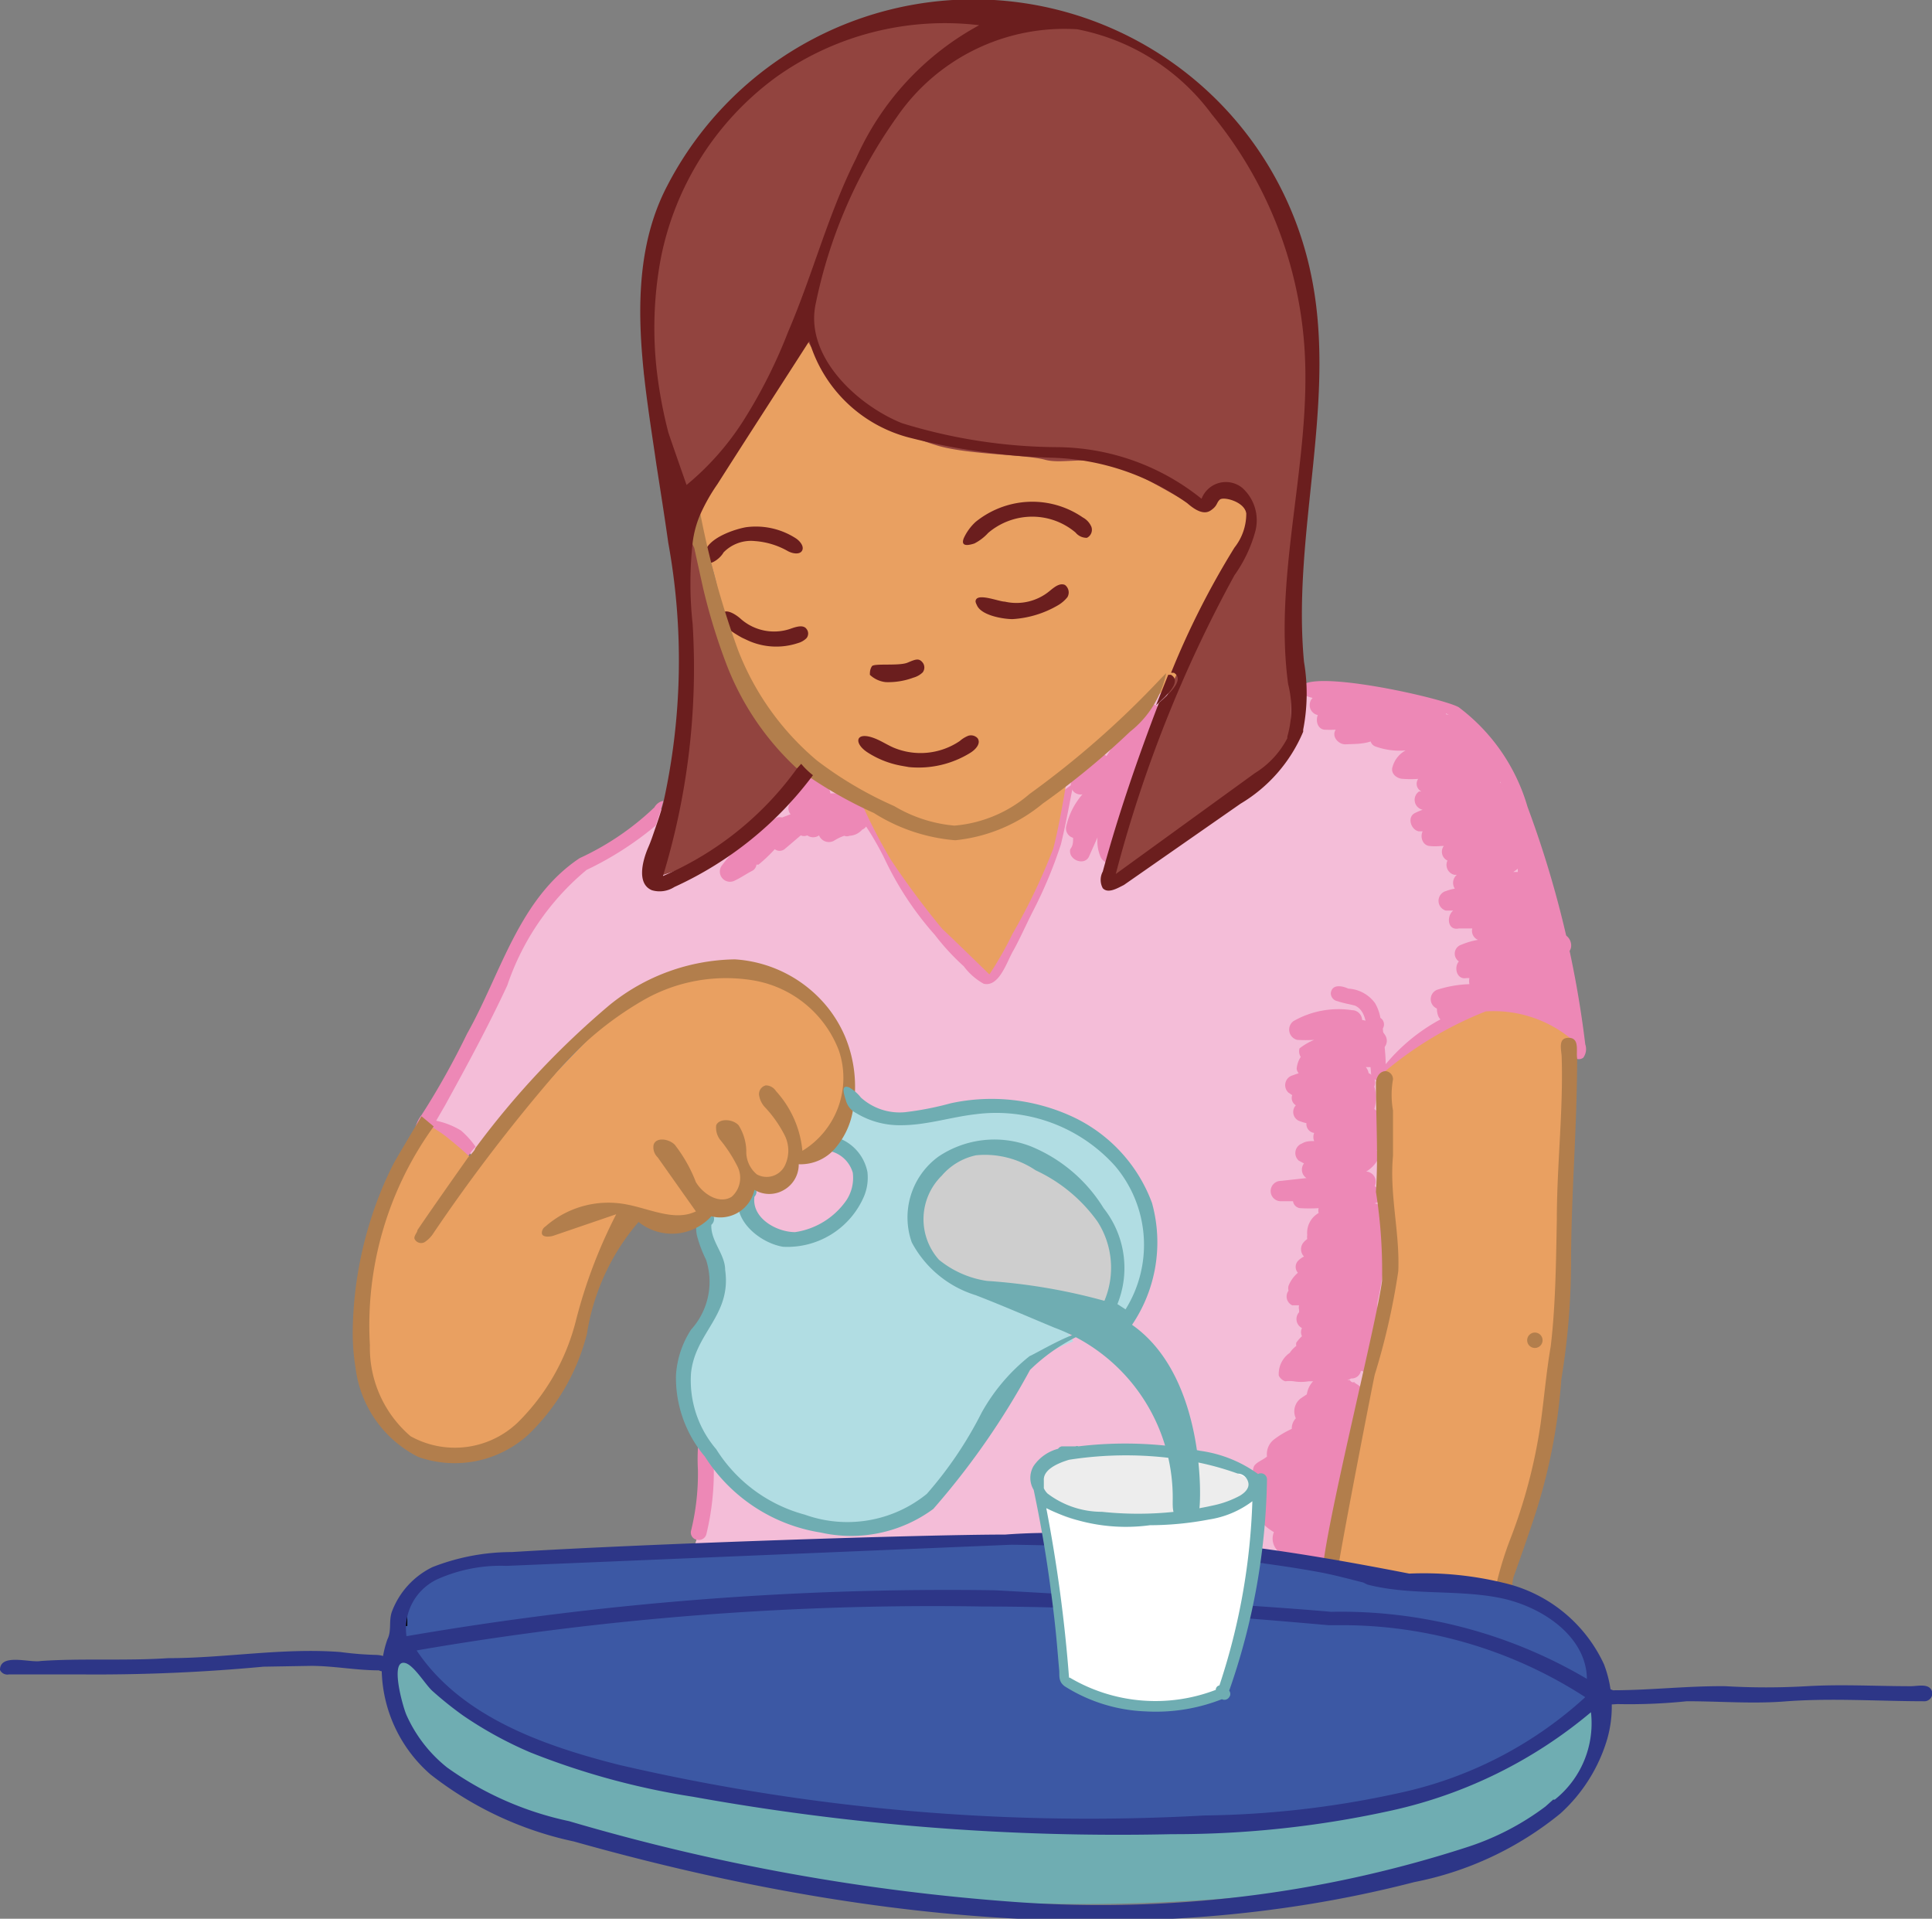 <svg xmlns="http://www.w3.org/2000/svg" viewBox="0 0 47.53 47.2"><rect x="0" y="0" width="47.53" height="47.2" fill="#808080" stroke="none"/><defs><style>.cls-1{fill:#6fadb2;}.cls-2{fill:#3c58a4;}.cls-3{fill:#f4bdd8;}.cls-4{fill:#ed88b6;}.cls-5{fill:#e9a061;}.cls-6{fill:#b27e4c;}.cls-7{fill:#2d3687;}.cls-8{fill:#fff;}.cls-9{fill:#ededed;}.cls-10{fill:#e52823;}.cls-11{fill:#b1dde3;}.cls-12{fill:#92443f;}.cls-13{fill:#6b1e1e;}.cls-14{fill:none;}.cls-15{fill:#cecece;}</style></defs><g id="Layer_2" data-name="Layer 2"><g id="Card"><path class="cls-1" d="M39.2,41.7s-1.2,1.84-5.09,2.17S9.8,40.4,9.8,40.4a2.08,2.08,0,0,0,.11,2c.64,1.16,3,2.69,8.29,3.65a45.28,45.28,0,0,0,13.07.55c3.48-.37,7.08-1.14,8-3.86C39.64,41.58,39.2,41.7,39.2,41.7Z"/><path class="cls-2" d="M39.51,41.76s-.58-2.11-2.07-2.57-2.46-.09-3-.28a36.4,36.4,0,0,0-4.46-.83c-.9-.06-4.75-.29-6.52-.2s-7.43.21-8.51.3-3.54.08-4.08.42a2.6,2.6,0,0,0-1,1.16,2.09,2.09,0,0,0,0,.64s2.87-.48,5.11-.61,6.79-.5,8.55-.52a77.81,77.81,0,0,1,8.71.48c.94.26,3.26.26,4.12.53A32.87,32.87,0,0,1,39.51,41.76Z"/><path class="cls-3" d="M16.19,19.93a5.85,5.85,0,0,1-1,.85c-.5.31-.94.47-1.42.82s-.76,1.59-1.22,2-.55,1.2-.88,1.8-1.25,2.2-1.25,2.2a2.13,2.13,0,0,1,.75.33,3,3,0,0,1,.55.68,23.46,23.46,0,0,1,2.1-2.72,10.65,10.65,0,0,1,3.57-2.16A3,3,0,0,1,20.19,25a6,6,0,0,1,.62,2.08.63.63,0,0,1-.16.79,3.18,3.18,0,0,1-1.16.57s.27.51-.21.68a1,1,0,0,1-.84-.09.5.5,0,0,1-.18.59,1.37,1.37,0,0,1-.83.28s-.15-.15-.16.24.35.9.3,1.41a2.22,2.22,0,0,1-.37,1.1c-.23.39-.74,1.13-.47,1.69s.38,1.12.52,1.5a6,6,0,0,1,0,1.53,3.62,3.62,0,0,1-.17.67l8-.25,7.39.81s.87-3.12.93-3.93.62-2.88.71-3.49A14.44,14.44,0,0,0,34,28.66c0-.65-.11-2.09-.11-2.09s1.29-1.72,2.41-1.73a5.25,5.25,0,0,1,2.48,1,37.74,37.74,0,0,0-.72-3.71c-.35-1.18-1.34-4.29-2.46-4.67A21.8,21.8,0,0,0,31.54,17l-3-.12"/><path class="cls-4" d="M38.81,25.15l-.06-.08a.24.24,0,0,0,0-.3,1.6,1.6,0,0,1-.16-.23.26.26,0,0,0,0-.4l-.21-.09a.26.26,0,0,0,.18-.24.38.38,0,0,0-.13-.24.36.36,0,0,0,0-.1h.06c.28-.06.17-.51-.1-.49a.56.56,0,0,1-.13,0c.13-.13.14-.39-.1-.42h0a.21.21,0,0,0,.09-.24,2.5,2.5,0,0,0-.18-.48.25.25,0,0,0,0-.19c0-.13-.11-.26-.17-.39-.21-.49-.36-1-.58-1.5a.3.3,0,0,0-.17-.14.45.45,0,0,1-.09-.1.69.69,0,0,1-.1-.19s0-.05-.06-.08a.24.24,0,0,0-.07-.3.24.24,0,0,0-.08-.32.25.25,0,0,0,0-.36,1.2,1.2,0,0,0-.74-.35.32.32,0,0,0,0-.09.68.68,0,0,0-.44-.26.26.26,0,0,0-.13-.28,1.73,1.73,0,0,0-1.07-.11A.25.25,0,0,0,34,17a6.7,6.7,0,0,1-1.48.1.25.25,0,0,0-.1.49h0c-.06.15,0,.34.16.36a2.72,2.72,0,0,0,.28,0l0,0c-.11.17.07.37.25.36s.4,0,.61-.07a.19.19,0,0,0,.11.12,1.75,1.75,0,0,0,.75.1.66.66,0,0,0-.32.4c-.06.17.11.3.26.3a2.46,2.46,0,0,0,.37,0,.21.21,0,0,0,.08.31l-.06,0a.25.25,0,0,0,.09.45h0a1.54,1.54,0,0,0-.19.08c-.2.1-.1.41.09.45H35c-.07.14,0,.34.16.36s.24,0,.36,0a.24.24,0,0,0,.09.36h0a.25.25,0,0,0,.17.35h.06a.26.26,0,0,0-.05.34,1.41,1.41,0,0,0-.22.06.25.25,0,0,0,0,.48h.18c-.17.14-.14.5.14.44H36l.22,0a.24.24,0,0,0,.14.28,1.93,1.93,0,0,0-.41.12.23.23,0,0,0-.06.41c-.13.15-.05.46.19.41h.07a.36.36,0,0,0,0,.15,2.87,2.87,0,0,0-.8.14.25.25,0,0,0,0,.46c0,.15.06.34.24.31s.46-.08.69-.12A2.18,2.18,0,0,1,37,25a.92.92,0,0,0,.81,0h0a4.7,4.7,0,0,1,.56.46C38.58,25.58,38.92,25.38,38.81,25.15Zm-1.47-3.78,0,.08h-.11S37.32,21.39,37.34,21.37Z"/><path class="cls-4" d="M33.48,33.72a.32.32,0,0,0,.44-.31c.43,0,0-.2.07-.25.19-.39-.15-.7-.1-1.13a8,8,0,0,0,.19-1.46.2.2,0,0,0-.09-.16A.23.23,0,0,0,34,30a.26.26,0,0,0-.22-.4H33.6l.08,0,.14,0c.22-.05.19-.3,0-.42a.25.25,0,0,0-.21-.36.78.78,0,0,0,.26-.25.22.22,0,0,0,0-.27.41.41,0,0,0,.1-.13.22.22,0,0,0-.06-.29.4.4,0,0,0,.07-.33.44.44,0,0,0-.17-.27h0a.94.94,0,0,0,0-.55.25.25,0,0,0-.14-.33.3.3,0,0,0-.07-.15l.15,0a.25.25,0,0,0,.09-.4.25.25,0,0,0,.24-.38.83.83,0,0,0-.57-.38.25.25,0,0,0-.25-.24,2.23,2.23,0,0,0-1.44.27.26.26,0,0,0,.09.46,3.14,3.14,0,0,0,.42,0,1.62,1.62,0,0,0-.36.21A.26.26,0,0,0,32,26a.62.62,0,0,0-.1.29.19.19,0,0,0,.05.11l-.17.06a.25.25,0,0,0-.08.42l.09.06a.21.21,0,0,0,.09.25.24.24,0,0,0,.07.38,1.39,1.39,0,0,0,.19.06.22.22,0,0,0,.19.24h0a.27.27,0,0,0,0,.2c-.1,0-.2,0-.3.06a.25.25,0,0,0-.08.42l.13.07a.25.25,0,0,0,.06.36l-.63.07a.25.25,0,0,0,0,.5l.3,0h0a.2.2,0,0,0,.17.17,3.62,3.62,0,0,0,.46,0,.25.25,0,0,0,0,.12.56.56,0,0,0-.28.54.31.31,0,0,0,0,.1.5.5,0,0,0-.08.07.26.26,0,0,0,0,.36.53.53,0,0,0-.15.11.22.22,0,0,0,0,.29.82.82,0,0,0-.23.32.23.23,0,0,0,0,.12.24.24,0,0,0,.09.36l.17,0a.2.2,0,0,0,0,.11l0,0s0,0,0,.06l0,0h0a.25.25,0,0,0,.07.39.23.23,0,0,0,0,.2,1.07,1.07,0,0,0-.14.16.22.22,0,0,0,0,.08.66.66,0,0,0-.16.17h0a.63.63,0,0,0-.27.56l0,0a.28.28,0,0,0,.16.14.76.76,0,0,1,.21,0h0a1.1,1.1,0,0,0,.36,0l.24,0a0,0,0,0,0,0,0,.44.44,0,0,0,.63,0,.67.67,0,0,0,.18-.07A.23.23,0,0,0,33.48,33.72Zm0-2.13a.64.64,0,0,1,0,.07h0l0-.06Zm0-.51h0Z"/><path class="cls-4" d="M21.24,20a.36.36,0,0,1,0-.09.26.26,0,0,0-.37-.32l0,0a.25.25,0,0,0-.17,0,.15.15,0,0,0-.12-.07.71.71,0,0,0-.15,0v0a.24.24,0,0,0-.15-.2.22.22,0,0,0-.13-.15s0,0,0-.05a.25.25,0,0,0-.35,0c-.1.14-.19.28-.28.43a.16.16,0,0,0,0,.1l-.07.09a.22.22,0,0,0,0,.29l0,0-.21.08a.24.24,0,0,0-.12,0,4.29,4.29,0,0,0-1.36,1.18.25.25,0,0,0,.32.37c.15-.07.29-.17.43-.24a.2.2,0,0,0,.1-.15h0l.05,0h0l0,0a3.59,3.59,0,0,0,.4-.38h0a.2.2,0,0,0,.24,0l.4-.34a.2.2,0,0,0,.16,0l0,0a.25.25,0,0,0,.29,0,.26.26,0,0,0,.37.13,1.15,1.15,0,0,1,.25-.12.18.18,0,0,0,.13,0,.44.44,0,0,0,.31-.15A.23.23,0,0,0,21.24,20Z"/><path class="cls-4" d="M28.54,17.68a.25.25,0,0,0-.45-.22l-.2.37a.21.21,0,0,0-.31.11,4.22,4.22,0,0,1-.36.66.24.24,0,0,0-.33,0,.28.28,0,0,0-.15.08l-.34.47a.24.24,0,0,0,.23.39,1.8,1.8,0,0,0-.4.79.24.24,0,0,0,.17.28c0,.1,0,.19-.07.28-.06.27.37.43.47.16L27,20.6a1,1,0,0,0,.08.49c.09.17.37.25.46,0a9.16,9.16,0,0,0,.45-2.33c0-.07.08-.14.11-.21A3.93,3.93,0,0,0,28.54,17.68Z"/><path class="cls-4" d="M33.85,34.7c0-.09-.13-.16-.23-.23s0-.07,0-.1a.54.54,0,0,0-.32-.36v0s-.06,0-.09-.06l-.06,0,0,0a.77.77,0,0,0-.21-.14h0a.61.61,0,0,0-.79.49l-.15.1a.4.4,0,0,0-.12.49.35.35,0,0,0-.1.26,2.24,2.24,0,0,0-.45.27.46.46,0,0,0-.16.41c-.09.08-.22.12-.3.21s-.08.46.13.62a.4.4,0,0,0,.11.42.41.41,0,0,0,0,.44,1.24,1.24,0,0,0,.23.17.42.42,0,0,0,.13.49,1.63,1.63,0,0,0,1.4.19c.32-.11.55-.34.45-.64a.45.45,0,0,0-.11-.17.46.46,0,0,0-.12-.57.44.44,0,0,0,.07-.37c0-.05-.08-.09-.11-.13a.46.46,0,0,0,0-.41c.2-.12.33-.29.26-.51a.42.42,0,0,0,.18-.37C33.79,35.08,33.92,34.92,33.85,34.7Zm-.41-.52,0,0s0-.06,0-.08Zm-.54.21h0c.06,0,.06,0,0,0Z"/><path class="cls-4" d="M33.32,34l0,0c.07.07,0,0-.06,0h0Z"/><path class="cls-4" d="M39,25.69a25.55,25.55,0,0,0-1.42-5.84,4.7,4.7,0,0,0-1.69-2.45c-.36-.22-3.81-1-3.91-.46-.06.39,1.83.33,2.08.35s1.67.15,1.63.38a3.94,3.94,0,0,1,1.4,2.09,19.46,19.46,0,0,1,1.44,5.53,2.56,2.56,0,0,0-2.44-.5,4.53,4.53,0,0,0-2,1.39h0c0-.29-.05-.59-.07-.88a.19.19,0,0,0-.06-.26,1.11,1.11,0,0,0-.13-.36.87.87,0,0,0-.66-.36c-.15-.07-.4-.12-.43.11a.2.2,0,0,0,.17.2c.14.05.29.07.43.11h0c.23.11.26.38.3.61,0,0,0,0,0,0v.06c0,.34.07.68.09,1a.18.18,0,0,0,.2.17s0,0,.06,0a.23.23,0,0,0,.18,0,.51.51,0,0,0,.25-.21,3.79,3.79,0,0,1,1.92-1.28,2.11,2.11,0,0,1,2.12.67c.12.17.32.38.49.26A.36.36,0,0,0,39,25.69Z"/><path class="cls-4" d="M25.55,21.23c-.41.85-.76,1.74-1.25,2.55a14.81,14.81,0,0,1-2-2.4,14.62,14.62,0,0,0-.77-1.4,4.71,4.71,0,0,1-.45-.22c0,.16.08.34.16.47a7.61,7.61,0,0,1,.51.87A7.86,7.86,0,0,0,23,23a5.74,5.74,0,0,0,.71.77,1.55,1.55,0,0,0,.49.43c.38.09.57-.54.72-.8s.34-.69.5-1a11,11,0,0,0,.68-1.63c.12-.49.21-1,.31-1.5l-.45.33A7.73,7.73,0,0,1,25.55,21.23Z"/><path class="cls-4" d="M17,37.66a5.9,5.9,0,0,0,.17-1.5,4.7,4.7,0,0,1,0-.53.19.19,0,0,1,.24-.11c.21.09.12.38.15.57a6.5,6.5,0,0,1-.18,1.64.19.19,0,0,1-.22.15A.18.18,0,0,1,17,37.66Z"/><path class="cls-4" d="M16.1,19.86a6.73,6.73,0,0,1-1.84,1.25c-1.5,1-1.93,2.83-2.77,4.32-.34.7-.72,1.38-1.12,2a.87.87,0,0,0-.15.3h0c0,.3.35.15.54.23a.92.92,0,0,1,.54.34.87.87,0,0,1,.15.24l.11-.16a1.15,1.15,0,0,1,.14-.17,2.11,2.11,0,0,0-.36-.4,1.92,1.92,0,0,0-.61-.24l.22-.38c.55-1,1.06-1.94,1.53-2.95a6.32,6.32,0,0,1,1.95-2.84,8.05,8.05,0,0,0,1.7-1.09c.07-.2.14-.41.19-.61A.32.32,0,0,0,16.1,19.86Z"/><path class="cls-5" d="M38.62,25.53a3,3,0,0,0-2.07-.65,9,9,0,0,0-2.47,1.47,7.46,7.46,0,0,0,0,1.52,20.85,20.85,0,0,1,.17,2.82,5.87,5.87,0,0,1-.13,1.42c-.15.53-.6,2.57-.6,2.57l-.7,3.94h0l.4.05a1.47,1.47,0,0,1,.59.24,16.74,16.74,0,0,1,2,.07c.46.11,1.25.2,1.25.2s.89-2.84,1-3.43.38-3.12.44-4.08.06-4.57.21-5.1A1.75,1.75,0,0,0,38.62,25.53Z"/><path class="cls-6" d="M36.83,39.06a.15.15,0,0,1,0-.16,8.41,8.41,0,0,1,.31-1,13.07,13.07,0,0,0,.76-2.87c.09-.65.14-1.27.25-1.91.12-1,.13-2.08.15-3.1,0-1.35.16-2.69.12-4,0-.18-.11-.49.17-.49s.18.33.21.5c0,1.69-.15,3.38-.15,5.07a17.94,17.94,0,0,1-.24,2.84,14,14,0,0,1-.67,3.4c-.16.48-.34,1-.5,1.44-.05.14,0,.34-.2.4A.2.2,0,0,1,36.83,39.06Z"/><path class="cls-6" d="M34.27,28.43c0-.38,0-.72,0-1.11a2.2,2.2,0,0,1,0-.77.2.2,0,0,0-.18-.2c-.15,0-.23.15-.24.28,0,.89.06,1.79,0,2.69A12.37,12.37,0,0,1,34,31.51c-.13,1-1.24,5.41-1.44,6.92l.36.14c.12-.78.84-4.48.9-4.75a17.11,17.11,0,0,0,.58-2.55C34.44,30.31,34.18,29.4,34.27,28.43Z"/><circle class="cls-6" cx="37.76" cy="32.97" r="0.19"/><path class="cls-7" d="M0,41.08c0-.42.74-.17,1-.22,1-.07,2.1,0,3.14-.07,1.41,0,2.82-.26,4.24-.15a8.12,8.12,0,0,0,.85.07c.17,0,.42.06.35.27a.18.18,0,0,1-.26.11c-.56,0-1.11-.11-1.67-.11L6.48,41A44.22,44.22,0,0,1,2,41.19c-.59,0-1.19,0-1.78,0A.2.2,0,0,1,0,41.08Z"/><path d="M9.94,40a.19.19,0,0,1-.14-.23.32.32,0,0,1,.22-.18,1.87,1.87,0,0,0,0,.25V40h0Z"/><path class="cls-2" d="M9.86,40.64a11.23,11.23,0,0,0,3.69,2.48A58.61,58.61,0,0,0,23,44.77c1.48.08,5,.18,7.1.06a19.09,19.09,0,0,0,6.69-1.37A7,7,0,0,0,39.2,41.7a15.15,15.15,0,0,0-3.33-1.53,21.16,21.16,0,0,0-3.42-.34c-.51.05-8.43-.82-11.4-.49s-7.12.2-8.7.7A14.47,14.47,0,0,1,9.86,40.64Z"/><path d="M12.39,38.39h0Z"/><polygon points="17.68 38.29 17.68 38.29 17.68 38.29 17.67 38.29 17.68 38.29"/><polygon points="17.68 38.29 17.68 38.29 17.68 38.29 17.67 38.29 17.68 38.29"/><polygon class="cls-7" points="38.03 42.99 38.03 42.99 38.03 42.99 38.03 42.99"/><polygon class="cls-7" points="33.02 46.74 33.02 46.74 33.02 46.74 33.02 46.74"/><path class="cls-7" d="M39.46,40.94a3.61,3.61,0,0,0-2.46-2,8.28,8.28,0,0,0-2.33-.23c-1.59-.31-3.18-.59-4.8-.76-1-.1-2-.14-2.94-.2a14.69,14.69,0,0,0-2.2,0c-2,0-8.73.22-12.14.43a5.36,5.36,0,0,0-1.95.37,2,2,0,0,0-1,1.1c-.08.23,0,.46-.11.68a2.49,2.49,0,0,0-.14.72,3.49,3.49,0,0,0,1.2,2.6,8.63,8.63,0,0,0,3.53,1.65c6.71,1.89,13.91,2.75,20.67,1a8.15,8.15,0,0,0,3.6-1.69,4,4,0,0,0,1.15-1.83A2.91,2.91,0,0,0,39.46,40.94Zm-28.68-2.1a3.82,3.82,0,0,1,1.68-.32L24.88,38a48.13,48.13,0,0,1,5.09.32c.86.1,1.72.21,2.57.37.35.07.68.16,1,.24l.1.05c1.05.27,2.16.12,3.22.32s2.17.95,2.18,2a11.91,11.91,0,0,0-6.3-1.65h0c-1.81-.17-8.21-.53-8.28-.53A78.43,78.43,0,0,0,10,40.25,1.34,1.34,0,0,1,10.78,38.84Zm13.43.68c2.83,0,5.66.21,8.48.46h.08l.34,0,.06,0A11,11,0,0,1,39,41.75a9.83,9.83,0,0,1-4.37,2.31,23.43,23.43,0,0,1-5,.6,51.09,51.09,0,0,1-14.38-1.24c-1.91-.48-3.92-1.2-5-2.82A74.61,74.61,0,0,1,24.21,39.52Zm14,4.75-.19.17a6.55,6.55,0,0,1-1.93,1A29.22,29.22,0,0,1,25,46.79,52,52,0,0,1,14,44.8a8,8,0,0,1-3-1.32,3.44,3.44,0,0,1-1-1.29c-.09-.2-.44-1.44,0-1.27.21.09.46.51.63.67a8.82,8.82,0,0,0,.76.61,9.56,9.56,0,0,0,1.66.91,18.44,18.44,0,0,0,4,1.09,58.89,58.89,0,0,0,11.78.92,24.77,24.77,0,0,0,5.44-.59,11.45,11.45,0,0,0,4.87-2.41A2.4,2.4,0,0,1,38.25,44.27Z"/><polygon class="cls-7" points="37.91 44.54 37.91 44.53 37.91 44.54 37.91 44.54"/><path class="cls-8" d="M26.15,41.31a4,4,0,0,0,2.09.68,3.22,3.22,0,0,0,1.87-.45A17.09,17.09,0,0,0,30.78,39c.12-1,.22-2.52.22-2.52a4.74,4.74,0,0,0-2.83-.81c-1.57.1-2.64.08-2.67.59a1.87,1.87,0,0,0,.12.8s.35,2.6.41,3.13S26.15,41.31,26.15,41.31Z"/><path class="cls-9" d="M25.45,36.41a1.28,1.28,0,0,0,1.24,1c1.06.07,4.48-.29,4.36-.7s-2-1.13-3.34-1S25.57,35.78,25.45,36.41Z"/><path class="cls-1" d="M30.24,41.59a16.46,16.46,0,0,0,.93-5.2.15.15,0,0,0-.22-.13,3.15,3.15,0,0,0-1.42-.57,9.63,9.63,0,0,0-3-.11.08.08,0,0,0-.07,0l-.19,0-.15,0a.15.15,0,0,0-.09.06,1.05,1.05,0,0,0-.6.42.57.57,0,0,0,0,.59q.26,1.23.42,2.46c.06.44.11.87.15,1.31l.06.7c0,.16,0,.26.13.36a4,4,0,0,0,2,.62,4.43,4.43,0,0,0,1.87-.3.14.14,0,0,0,.18-.05h0A.13.13,0,0,0,30.24,41.59ZM26.3,35.91a9.06,9.06,0,0,1,2.8,0,7,7,0,0,1,1.35.34c.12,0,.23.09.26.22s-.07.24-.2.32a2.41,2.41,0,0,1-.65.24,8.45,8.45,0,0,1-2.75.16,2.21,2.21,0,0,1-1.34-.45.44.44,0,0,1-.09-.13c0-.06,0-.13,0-.19s0,0,0,0C25.66,36.16,26,36,26.3,35.91Zm0,5.36a36.63,36.63,0,0,0-.56-4.17,4.4,4.4,0,0,0,2.55.42,7.83,7.83,0,0,0,1.45-.14,2.36,2.36,0,0,0,1.07-.45A15.94,15.94,0,0,1,30,41.46a.11.11,0,0,0-.09.11A4.14,4.14,0,0,1,26.32,41.27Z"/><polygon points="33.25 46.69 33.25 46.69 33.25 46.69 33.26 46.69 33.25 46.69 33.25 46.69"/><path d="M33.27,46.68Z"/><path d="M33.53,46.63h0Z"/><polygon points="37.87 45 37.87 45 37.87 45 37.87 45"/><path class="cls-10" d="M37.44,44.81Z"/><polygon points="37.99 44.47 37.99 44.47 37.99 44.47 37.99 44.47"/><path d="M38,44.47Z"/><path class="cls-11" d="M28.24,30.06A3,3,0,0,0,26,27.39c-1.22-.41-3.27.06-4,.11a1.57,1.57,0,0,1-1.19-.59,8,8,0,0,1-.4,1.22l0,.05a1.4,1.4,0,0,1,.67.95c.07.65-1,1.25-1.8,1.32s-.94-.79-.94-.79-.11,0-.07-.19a1.11,1.11,0,0,1,.08-.21h-.05a.77.77,0,0,1-.41.47,2.15,2.15,0,0,1-.63.18,3.77,3.77,0,0,0,0,.53c0,.34.39.74.44,1.22s-.87,1.43-1,2.09A4.15,4.15,0,0,0,18,36.4a4.56,4.56,0,0,0,3.57,1.09c1.26,0,1.86-1.35,2.22-1.93a10.85,10.85,0,0,1,1.76-2.13A3.89,3.89,0,0,1,26.4,33a1.72,1.72,0,0,0-.47-.59c-.3-.22-.67-.55-.67-.55a5.43,5.43,0,0,1,1.67.14c.88.22.82.35.82.35A5.28,5.28,0,0,0,28.24,30.06Z"/><path class="cls-5" d="M10.47,27.65a16.27,16.27,0,0,0-1.33,2.88A8.41,8.41,0,0,0,9,33.94c.33.93,1,1.92,2,1.91a4.21,4.21,0,0,0,2.54-1.41,4.32,4.32,0,0,0,.94-2.12,4.7,4.7,0,0,1,.43-1.59,7.7,7.7,0,0,1,.54-.92,4.66,4.66,0,0,0,1.25.36,2,2,0,0,0,.67-.37.59.59,0,0,0,.75-.14c.42-.39.35-.62.35-.62s.4.4.67.13a1.59,1.59,0,0,0,.38-.72s1-.13,1.16-.57a2.7,2.7,0,0,0,0-2.23c-.46-.64-1.28-1.84-2.15-1.82A4.68,4.68,0,0,0,15.06,25a29.48,29.48,0,0,0-3.29,3.66,9.6,9.6,0,0,0-.72-.64A2.63,2.63,0,0,0,10.47,27.65Z"/><path class="cls-5" d="M30.7,12.49c-.48-.8-1.12,0-1.12,0s-1-.59-1.81-1-1.56-.11-2-.23-1.83-.12-2.62-.34A6.3,6.3,0,0,1,21.22,10c-.7-.45-.76-.79-1.2-1.46s-.26-1-.26-1l-.28.53-.13.65a12.25,12.25,0,0,1-1.23,2.12,14.9,14.9,0,0,1-1.33,1.53,6.21,6.21,0,0,1,.84,2A6,6,0,0,0,18.32,17a30.43,30.43,0,0,0,2.13,2.28c.55.45.7.37.7.37a13.09,13.09,0,0,0,.76,1.49,20.6,20.6,0,0,0,1.27,1.71c.26.24,1.16,1.12,1.16,1.12a8.5,8.5,0,0,0,.57-1,14.8,14.8,0,0,0,1-2.09c.18-.67.37-1.92.37-1.92l1.78-1.51.86-.7C29.58,15.26,31,13,30.7,12.49Z"/><path class="cls-12" d="M31.83,14c.05-1.15.87-5.44.28-7C31.36,5,30,2.22,28.3,1.34A5.42,5.42,0,0,0,26,.5,5.07,5.07,0,0,0,24.7.71,3.39,3.39,0,0,0,23.53.3a9.56,9.56,0,0,0-5,1.8,6.68,6.68,0,0,0-2.39,3.48,15,15,0,0,0-.3,3.59c.21.83.91,3.23.91,3.23a14.9,14.9,0,0,0,1.33-1.53,12.25,12.25,0,0,0,1.23-2.12l.13-.65.28-.53s-.18.33.26,1,.5,1,1.2,1.46a6.3,6.3,0,0,0,1.91.94c.79.22,2.15.21,2.62.34s1.2-.16,2,.23,1.81,1,1.81,1,.64-.83,1.12,0c.29.49-1.12,2.77-1.79,4.26a4.8,4.8,0,0,0-.29.77c-.35,1.28-1.39,4.26-1.39,4.26a16,16,0,0,0,1.89-1.25c.65-.54,2.7-2.19,2.7-2.19S31.77,15.4,31.83,14Z"/><path class="cls-12" d="M16.61,12a41.64,41.64,0,0,1,.4,4.5c-.05,1.11-.43,2.58-.48,3.42s-.76,1.7-.27,1.62a9.08,9.08,0,0,0,2.17-1,3.78,3.78,0,0,0,1.27-1.21,3,3,0,0,1,.24-.68A4.88,4.88,0,0,1,18.32,17a15.45,15.45,0,0,1-.77-2.25Z"/><path class="cls-7" d="M39,41.74c0-.33.49-.25.68-.16.92,0,1.84-.11,2.77-.1a17.22,17.22,0,0,0,2,0c.85-.05,1.72,0,2.56,0,.18,0,.49-.09.53.17a.2.2,0,0,1-.18.2c-1.13,0-2.26-.08-3.39,0-.82.07-1.65,0-2.47,0a13.73,13.73,0,0,1-1.7.07C39.56,41.93,39,42,39,41.74Z"/><path class="cls-13" d="M22.19,18.84a2.28,2.28,0,0,1-.83-.32c-.37-.23-.32-.54.15-.36.16.06.31.16.47.23a1.72,1.72,0,0,0,1.63-.16.74.74,0,0,1,.21-.13.22.22,0,0,1,.23.06c.09.13-.05.28-.18.36a2.42,2.42,0,0,1-1.51.35Z"/><path class="cls-13" d="M23.71,13.24a1.25,1.25,0,0,1,.29-.4,2.23,2.23,0,0,1,1.05-.47,2.19,2.19,0,0,1,1.59.36.47.47,0,0,1,.21.23.22.22,0,0,1-.11.27.35.35,0,0,1-.28-.13,1.65,1.65,0,0,0-1.08-.39,1.67,1.67,0,0,0-1.07.4,1.19,1.19,0,0,1-.34.26C23.69,13.46,23.66,13.37,23.71,13.24Z"/><path class="cls-13" d="M24,14.8c0-.24.57,0,.72,0a1.28,1.28,0,0,0,1.1-.26c.11-.09.25-.21.38-.15a.23.23,0,0,1,.06.3.85.85,0,0,1-.25.21,2.51,2.51,0,0,1-1.1.33c-.23,0-.78-.09-.88-.35A.26.26,0,0,1,24,14.8Z"/><path class="cls-13" d="M17.35,13.71a.61.61,0,0,1,0-.16c.12-.33.72-.53,1-.58a1.81,1.81,0,0,1,1.24.28c.1.07.2.2.14.3s-.24.07-.36,0a1.91,1.91,0,0,0-.8-.24.94.94,0,0,0-.77.28C17.69,13.79,17.33,14,17.35,13.71Z"/><path class="cls-13" d="M18.41,15.76l-.15-.07c-.13-.07-.51-.29-.52-.46,0-.35.35-.13.49,0a1.24,1.24,0,0,0,1.21.24c.14-.05.32-.11.4,0a.18.18,0,0,1,0,.23.48.48,0,0,1-.21.12A1.69,1.69,0,0,1,18.41,15.76Z"/><path class="cls-13" d="M21.4,16.6c0-.06,0-.13.05-.21s.67,0,.88-.09.28-.11.37,0a.2.2,0,0,1,0,.24.53.53,0,0,1-.23.13,1.77,1.77,0,0,1-.68.11A.67.67,0,0,1,21.4,16.6Z"/><path d="M37.15,43.29Z"/><polygon points="37.15 43.29 37.15 43.29 37.15 43.29 37.15 43.29"/><path class="cls-14" d="M24.74,20.32a2.38,2.38,0,0,1-1.65.3,1.74,1.74,0,0,1-.81-.21,3.11,3.11,0,0,0-.75-.43,14.62,14.62,0,0,1,.77,1.4,14.81,14.81,0,0,0,2,2.4c.49-.81.84-1.7,1.25-2.55a7.73,7.73,0,0,0,.44-1.7A14.63,14.63,0,0,1,24.74,20.32Z"/><path class="cls-6" d="M16.61,12a.74.74,0,0,0,0,.36C16.79,12.07,16.65,11.7,16.61,12Z"/><path d="M22.81,29.54h0Z"/><polygon points="22.81 29.53 22.81 29.53 22.81 29.53 22.81 29.53"/><path d="M23.5,31.21Z"/><polygon points="23.5 31.21 23.5 31.21 23.5 31.21 23.5 31.21 23.5 31.21"/><path d="M23.49,31.21h0Z"/><polygon points="23.42 31.16 23.42 31.16 23.42 31.16 23.42 31.16"/><polygon points="25.85 37.48 25.86 37.48 25.86 37.48 25.85 37.48"/><polygon points="25.77 37.46 25.77 37.46 25.77 37.46 25.76 37.46 25.77 37.46 25.77 37.46 25.77 37.46 25.77 37.46"/><path d="M25.46,37.37Z"/><path d="M26.4,35.77Z"/><path d="M28.15,32.08Z"/><polygon points="28.15 32.08 28.15 32.08 28.15 32.08 28.15 32.08"/><polygon points="37.64 43.21 37.64 43.21 37.64 43.21 37.64 43.21"/><polygon points="37.64 43.21 37.64 43.21 37.64 43.21 37.64 43.21"/><polygon points="37.77 43.13 37.77 43.13 37.77 43.13 37.77 43.13 37.77 43.13"/><polygon points="39.39 40.93 39.39 40.93 39.39 40.93 39.39 40.93"/><polygon points="39.24 41.39 39.24 41.39 39.24 41.4 39.24 41.39"/><polygon points="37.67 43.24 37.67 43.24 37.67 43.24 37.67 43.24"/><path d="M37.77,43.13Z"/><polygon points="37.77 43.13 37.77 43.13 37.77 43.13 37.77 43.13"/><polygon points="37.77 43.13 37.77 43.13 37.77 43.13 37.77 43.13 37.77 43.13 37.77 43.13"/><polygon points="37.77 43.13 37.77 43.13 37.77 43.13 37.77 43.13"/><polygon points="37.77 43.13 37.78 43.13 37.77 43.13 37.77 43.13"/><path d="M37.82,43.1Z"/><polygon points="37.82 43.1 37.82 43.1 37.82 43.1 37.82 43.1"/><path d="M37.83,43.1h0Z"/><path d="M38,43h0Z"/><polygon points="38.79 42.5 38.79 42.5 38.79 42.5 38.79 42.5"/><polygon points="38.79 42.49 38.79 42.5 38.79 42.5 38.79 42.49"/><polygon points="38.8 42.49 38.8 42.49 38.8 42.49 38.8 42.49"/><polygon points="38.8 42.49 38.8 42.48 38.8 42.49 38.8 42.49"/><path d="M39.39,41Z"/><polygon points="39.39 40.97 39.39 40.97 39.39 40.98 39.39 40.97"/><path d="M39.39,41Z"/><path d="M39.39,40.93Z"/><path d="M39.44,41.69Z"/><path d="M39.43,42.42Z"/><polygon points="39.51 41.76 39.51 41.76 39.51 41.76 39.51 41.76 39.51 41.76 39.51 41.76 39.51 41.75 39.51 41.75 39.51 41.76 39.51 41.77 39.51 41.76"/><polygon points="39.51 41.76 39.51 41.76 39.51 41.76 39.51 41.76"/><polygon points="39.44 41.69 39.44 41.69 39.44 41.69 39.44 41.69"/><path d="M39.48,41.48Z"/><polygon points="39.39 40.97 39.39 40.98 39.39 40.98 39.39 40.97"/><polygon points="39.39 40.96 39.39 40.96 39.39 40.96 39.39 40.96 39.39 40.96 39.39 40.96 39.39 40.96 39.39 40.96"/><polygon points="39.39 40.95 39.39 40.95 39.39 40.95 39.39 40.95 39.39 40.95"/><path class="cls-14" d="M18.71,17.81a4.71,4.71,0,0,1-.33-.45,8.52,8.52,0,0,1-.47-1c-.18-.52-.25-1-.43-1.56s-.33-1-.51-1.45a9.19,9.19,0,0,0,0,2,17.57,17.57,0,0,1-.73,6.2,7.91,7.91,0,0,0,3.3-2.65l.1-.11a2.58,2.58,0,0,0-.36-.31A1.9,1.9,0,0,1,18.71,17.81Z"/><path class="cls-14" d="M18.27,16.3a6.6,6.6,0,0,0,.51,1c.2.24.35.5.54.74s.28.18.4.29a5.52,5.52,0,0,0,1.68,1.19,5.78,5.78,0,0,1,.83.4,1.28,1.28,0,0,0,.87.33,2.49,2.49,0,0,0,1.12-.07c.43-.21.85-.47,1.26-.72A7.11,7.11,0,0,0,26.1,19l.24-.2c.45-.39.88-.8,1.3-1.23a12.6,12.6,0,0,0,.91-.88.23.23,0,0,1,.19-.09,20.23,20.23,0,0,1,1.56-3.08,1.34,1.34,0,0,0,.29-.84c0-.29-.43-.54-.65-.34s-.13.21-.23.27-.41,0-.57-.18a6,6,0,0,0-3.33-1.12,16,16,0,0,1-3.53-.5,3.47,3.47,0,0,1-2.44-2.37c-.75,1.17-1.51,2.34-2.26,3.52a4.53,4.53,0,0,0-.42.74c.21.68.46,1.35.67,2C18,15.25,18.09,15.79,18.27,16.3Z"/><path class="cls-14" d="M32.09,8.53a10.12,10.12,0,0,0-2.28-5.72A5.38,5.38,0,0,0,26.5.72a5,5,0,0,0-4.38,2.1,12.1,12.1,0,0,0-2,4.59c-.29,1.3,1,2.51,2.12,2.95A13.18,13.18,0,0,0,26,11a5.72,5.72,0,0,1,3.57,1.32.64.64,0,0,1,1-.27,1.07,1.07,0,0,1,.32,1.08,3.4,3.4,0,0,1-.51,1.07,32.3,32.3,0,0,0-2.92,7.35L30.87,19a2.2,2.2,0,0,0,.8-.86,2.45,2.45,0,0,0,0-1.29C31.32,14.08,32.28,11.3,32.09,8.53Z"/><path class="cls-14" d="M24.12.62a7.15,7.15,0,0,0-5,1.28,7.26,7.26,0,0,0-2.83,4.44,9.28,9.28,0,0,0-.09,2.88,11.31,11.31,0,0,0,.27,1.41c0,.13.47,1.29.45,1.3a6.73,6.73,0,0,0,1.41-1.6,12.59,12.59,0,0,0,1.09-2.17c.56-1.42,1-2.89,1.67-4.26A6.92,6.92,0,0,1,24.12.62Z"/><path class="cls-13" d="M28.81,16.6h-.07l-.3.75C28.74,17.08,29.07,16.76,28.81,16.6Z"/><path class="cls-6" d="M28.56,16.69a22.35,22.35,0,0,1-3.23,2.84,3.24,3.24,0,0,1-1.85.78A3.49,3.49,0,0,1,22,19.83a9.3,9.3,0,0,1-1.9-1.12A6.71,6.71,0,0,1,18.16,16a22,22,0,0,1-.94-3.41,1.87,1.87,0,0,0-.21.63c0,.16,0,.1.07.26.07.32.14.64.22,1a14.84,14.84,0,0,0,.56,1.83,6.81,6.81,0,0,0,1.72,2.57A10.54,10.54,0,0,0,21.5,20a4.41,4.41,0,0,0,2,.67,4,4,0,0,0,2.15-.9A19.16,19.16,0,0,0,27.8,18a2.46,2.46,0,0,0,.89-1.44Z"/><path class="cls-13" d="M32.08,16.28c-.3-3.2.84-6.46.16-9.59A8.48,8.48,0,0,0,16.41,4.58c-1.08,2.07-.58,4.64-.26,6.86.1.64.2,1.27.29,1.91a16.16,16.16,0,0,1-.12,6.39c-.05.2-.12.41-.19.61s-.11.33-.18.49c-.16.37-.28.91.09,1.06a.67.67,0,0,0,.55-.08A8.81,8.81,0,0,0,20,19.07a1.92,1.92,0,0,1-.29-.28l-.1.11a7.91,7.91,0,0,1-3.3,2.65,17.57,17.57,0,0,0,.73-6.2,9.19,9.19,0,0,1,0-2,2.51,2.51,0,0,1,.19-.7h0a4.53,4.53,0,0,1,.42-.74c.75-1.18,1.51-2.35,2.26-3.52a3.47,3.47,0,0,0,2.44,2.37,16,16,0,0,0,3.53.5,6,6,0,0,1,3.33,1.12c.16.14.39.3.57.18s.14-.19.23-.27.61.05.65.34a1.34,1.34,0,0,1-.29.84,20.23,20.23,0,0,0-1.56,3.08h.07c.26.16-.07.48-.37.74-.52,1.36-1,2.75-1.38,4.15a.43.43,0,0,0,0,.41c.13.14.36,0,.52-.08l2.87-2A3.75,3.75,0,0,0,32.06,18l0-.05A4.63,4.63,0,0,0,32.08,16.28ZM19.39,8.16a12.59,12.59,0,0,1-1.09,2.17,6.73,6.73,0,0,1-1.41,1.6s-.41-1.17-.45-1.3a11.31,11.31,0,0,1-.27-1.41,9.28,9.28,0,0,1,.09-2.88A7.26,7.26,0,0,1,19.09,1.9a7.15,7.15,0,0,1,5-1.28A6.92,6.92,0,0,0,21.06,3.9C20.37,5.27,20,6.74,19.39,8.16Zm12.28,10a2.2,2.2,0,0,1-.8.86L27.45,21.5a32.3,32.3,0,0,1,2.92-7.35,3.4,3.4,0,0,0,.51-1.07A1.07,1.07,0,0,0,30.56,12a.64.64,0,0,0-1,.27A5.72,5.72,0,0,0,26,11a13.18,13.18,0,0,1-3.81-.59c-1.1-.44-2.41-1.65-2.12-2.95a12.1,12.1,0,0,1,2-4.59A5,5,0,0,1,26.5.72a5.38,5.38,0,0,1,3.31,2.09,10.12,10.12,0,0,1,2.28,5.72c.19,2.77-.77,5.55-.4,8.3A2.45,2.45,0,0,1,31.67,18.12Z"/><polygon class="cls-14" points="24.21 31.44 24.21 31.44 24.21 31.44 24.21 31.44"/><polygon class="cls-14" points="23.5 31.21 23.5 31.21 23.5 31.21 23.5 31.21"/><path class="cls-14" d="M29.22,34.47A4.12,4.12,0,0,0,25.59,32l.4.19a3.09,3.09,0,0,1,1.15,1.28,2.38,2.38,0,0,1,.4,1.17,3.93,3.93,0,0,1-.1,1,.2.2,0,0,1-.15.17,5.51,5.51,0,0,0,1.57.54,3.13,3.13,0,0,0,.75,0,.14.14,0,0,1,0-.07A2.47,2.47,0,0,0,29.22,34.47Z"/><path class="cls-14" d="M27.18,32a3.32,3.32,0,0,0,.12-1,2.88,2.88,0,0,0-.71-1.4,5.3,5.3,0,0,0-1.25-.9,1.68,1.68,0,0,0-1.79-.1,1.38,1.38,0,0,0-.71.92l0,0h0a0,0,0,0,0,0,0v0h0s0,0,0,0,0,0,0,0a.14.14,0,0,0,0,.06s0,0,0,.06a.62.62,0,0,0,0,.13h0v.18s0,.05,0,.08a1.14,1.14,0,0,0,.69.95h0l0,0,0,0h0a.05.05,0,0,0,0,0l.05,0h0l0,0,.05,0h0l0,0h0l.06,0,.09,0h0l.06,0,.07,0h.28l.15,0,.16,0,.17,0c.57.1,1.17.07,1.73.21A2.83,2.83,0,0,1,27.18,32Z"/><polygon class="cls-14" points="28.15 32.08 28.15 32.08 28.15 32.08 28.15 32.08 28.15 32.08 28.15 32.08"/><path class="cls-14" d="M32.31,36a2,2,0,0,0-.63,1.48.9.9,0,0,0,0,.46.43.43,0,0,0,.29.27h.06a.44.44,0,0,0,.37-.21,1,1,0,0,0,.16-.41,2.64,2.64,0,0,0,0-.84A1.27,1.27,0,0,0,32.31,36Z"/><path class="cls-15" d="M27.32,32.05a2.54,2.54,0,0,0-1.08-3c-1.74-1.14-2.72-1-3.32-.15a1.56,1.56,0,0,0,.45,2.47,5.21,5.21,0,0,0,2.12.41Z"/><path class="cls-1" d="M26.69,32.79c-.21-.09-1.19.5-1.36.57a4.67,4.67,0,0,0-1.18,1.39,9.56,9.56,0,0,1-1.35,2,3.1,3.1,0,0,1-3,.51,3.7,3.7,0,0,1-2.18-1.61A2.6,2.6,0,0,1,17,33.78c.1-1,1-1.42.84-2.54,0-.39-.36-.71-.34-1.11a.19.19,0,0,0-.08-.33c-.32-.07-.32.41-.27.61a3.14,3.14,0,0,0,.22.58A1.75,1.75,0,0,1,17,32.71a2.33,2.33,0,0,0-.37,1.12,3,3,0,0,0,.71,2,4.14,4.14,0,0,0,2.85,1.87,3.41,3.41,0,0,0,2.77-.58,18.78,18.78,0,0,0,2.38-3.42A4.52,4.52,0,0,1,26.69,32.79Z"/><path class="cls-1" d="M19.26,30.67a2.05,2.05,0,0,0,2-1.25,1.2,1.2,0,0,0,.08-.59,1.12,1.12,0,0,0-.87-.88.19.19,0,0,0,0,.38.76.76,0,0,1,.51.52,1,1,0,0,1-.16.68,1.87,1.87,0,0,1-1.26.78c-.45,0-1.07-.34-1-.87.17-.19-.13-.43-.29-.25C17.86,29.88,18.62,30.56,19.26,30.67Z"/><path class="cls-6" d="M20.79,25.5a3.12,3.12,0,0,0-.43-.72,3.19,3.19,0,0,0-2.28-1.18A5,5,0,0,0,15,24.72a20.69,20.69,0,0,0-3.31,3.53c0,.05-.14.18-.18.23l-.07.1s-.8,1.13-1.17,1.68c0,.06-.1.15-.07.22a.18.18,0,0,0,.24.08.72.72,0,0,0,.2-.19,42.16,42.16,0,0,1,3-3.93,8.18,8.18,0,0,1,2.16-1.82,4.09,4.09,0,0,1,2.75-.5,2.74,2.74,0,0,1,2.09,1.73,2.1,2.1,0,0,1-.9,2.46,2.53,2.53,0,0,0-.65-1.47.3.3,0,0,0-.25-.14.22.22,0,0,0-.16.27.56.56,0,0,0,.16.29,3,3,0,0,1,.46.66.84.84,0,0,1,0,.77.5.5,0,0,1-.68.2.72.72,0,0,1-.26-.58,1.23,1.23,0,0,0-.19-.63c-.15-.16-.48-.17-.55,0a.49.49,0,0,0,.09.35,3.44,3.44,0,0,1,.44.68.62.62,0,0,1-.15.73c-.3.19-.7-.06-.88-.36a3.6,3.6,0,0,0-.52-.92c-.15-.15-.46-.19-.52,0a.34.34,0,0,0,.1.31l.94,1.33c-.52.25-1.12-.06-1.7-.17a2.34,2.34,0,0,0-2,.54.19.19,0,0,0-.09.16c0,.11.18.1.28.07l1.55-.53a12.37,12.37,0,0,0-1,2.65A5.35,5.35,0,0,1,12.73,35a2.24,2.24,0,0,1-2.63.33,2.86,2.86,0,0,1-1-2.24,8.35,8.35,0,0,1,1.57-5.38l-.3-.25s-.64,1.07-.69,1.17a8.86,8.86,0,0,0-.53,1.28,9.5,9.5,0,0,0-.47,2.69,5.45,5.45,0,0,0,.07,1.07,2.84,2.84,0,0,0,1.54,2.17A2.69,2.69,0,0,0,13,35.29a5.23,5.23,0,0,0,1.44-2.48,5.51,5.51,0,0,1,1.27-2.75,1.31,1.31,0,0,0,1.79-.14.86.86,0,0,0,1.06-.65.71.71,0,0,0,.73,0,.72.72,0,0,0,.36-.63,1.12,1.12,0,0,0,.92-.42,1.91,1.91,0,0,0,.42-.95A3.2,3.2,0,0,0,20.79,25.5Z"/><path class="cls-1" d="M29.41,37.29a.6.6,0,0,0,.09-.15c.05-.15.18-3.27-1.65-4.55a3.62,3.62,0,0,0,.49-3,3.79,3.79,0,0,0-2-2.14,4.74,4.74,0,0,0-2.95-.31,7.51,7.51,0,0,1-1.13.22A1.42,1.42,0,0,1,21.18,27a1,1,0,0,0-.29-.25c-.21-.08-.13.16-.08.32a.49.49,0,0,0,.25.31,2.06,2.06,0,0,0,1.11.3c.62,0,1.22-.2,1.83-.27a3.93,3.93,0,0,1,3.43,1.27,3,3,0,0,1,.26,3.53l-.2-.13a2.37,2.37,0,0,0-.34-2.36,3.78,3.78,0,0,0-1.79-1.52,2.47,2.47,0,0,0-2.27.25,1.85,1.85,0,0,0-.66,2.11A2.67,2.67,0,0,0,24,31.86c.65.25,1.29.53,1.94.8a4.46,4.46,0,0,1,2.91,4.28c0,.13,0,.31.09.36A.45.45,0,0,0,29.41,37.29ZM27.17,32a14.43,14.43,0,0,0-2.89-.49,2.43,2.43,0,0,1-1.18-.52,1.5,1.5,0,0,1,.07-2.07,1.53,1.53,0,0,1,.84-.5,2.23,2.23,0,0,1,1.47.37A3.87,3.87,0,0,1,27,30.05,2.1,2.1,0,0,1,27.17,32Z"/></g></g></svg>